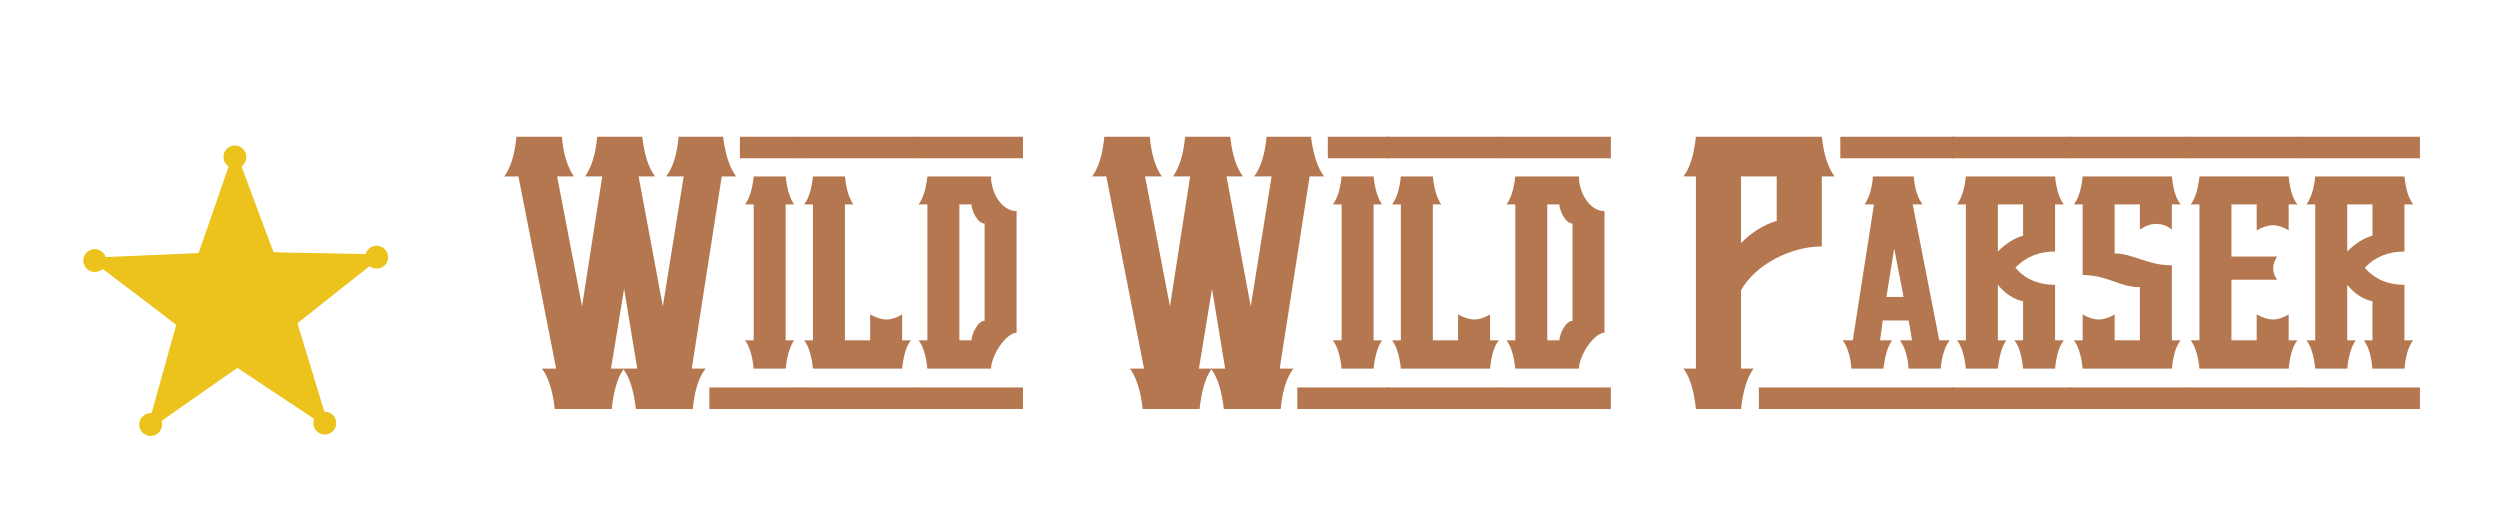 <?xml version="1.0" encoding="UTF-8" standalone="no"?>
<!-- Created with Inkscape (http://www.inkscape.org/) -->

<svg
   width="209.95mm"
   height="43.612mm"
   viewBox="0 0 209.95 43.612"
   version="1.1"
   id="svg5"
   xmlns="http://www.w3.org/2000/svg"
   xmlns:svg="http://www.w3.org/2000/svg">
  <defs
     id="defs2">
    <rect
       x="121.614"
       y="-5.393"
       width="613.206"
       height="155.61"
       id="rect15874" />
    <rect
       x="53.313"
       y="131.82"
       width="721.879"
       height="237.269"
       id="rect2739" />
    <rect
       x="53.313"
       y="131.82"
       width="721.879"
       height="237.269"
       id="rect2739-8" />
  </defs>
  <g
     id="layer1"
     transform="translate(-2.78,-26.306)">
    <g
       aria-label="Wild Wild Parser"
       transform="matrix(0.265,0,0,0.265,30.692,0)"
       id="text2737"
       style="font-size:106.667px;line-height:1.25;white-space:pre;shape-inside:url(#rect2739);fill:#b4774f">
      <path
         d="m 127.979,155.18 c -2.027,-2.667 -3.413,-6.72 -4.16,-12.587 h -14.08 c -0.533,5.867 -1.92,9.92 -3.947,12.587 h 5.547 l -6.613,41.173 -7.68,-41.173 h 5.227 c -2.027,-2.667 -3.413,-6.72 -4.053,-12.587 H 83.926 c -0.533,5.867 -1.92,9.92 -3.84,12.587 h 5.44 l -6.4,41.173 -7.893,-41.173 h 5.333 C 74.646,152.514 73.259,148.46 72.726,142.594 H 58.326 c -0.533,5.867 -1.92,9.92 -3.84,12.587 h 4.48 l 11.947,60.907 h -4.48 c 2.027,2.667 3.413,7.04 4.053,12.8 H 88.513 c 0.64,-5.653 1.813,-9.92 3.733,-12.587 2.027,2.667 3.307,6.933 3.947,12.587 h 18.027 c 0.533,-5.76 1.92,-10.133 4.053,-12.8 h -4.373 l 9.493,-60.907 z m -39.68,60.907 4.16,-25.28 4.16,25.28 z"
         style="font-family:'Vanilla Whale';-inkscape-font-specification:'Vanilla Whale'"
         id="path58062" />
      <path
         d="m 143.659,207.127 v -43.093 h 2.667 c -1.28,-1.813 -2.24,-4.693 -2.667,-8.853 h -10.133 c -0.427,4.16 -1.387,7.04 -2.773,8.853 h 2.773 v 43.093 h -2.773 c 1.387,1.813 2.347,4.8 2.773,8.96 h 10.133 c 0.427,-4.16 1.387,-7.147 2.667,-8.96 z m 4.8,-64.534 h -19.307 v 6.827 h 19.307 z m 0,79.467 h -28.995 v 6.827 h 28.995 z"
         style="font-family:'Vanilla Whale';-inkscape-font-specification:'Vanilla Whale'"
         id="path58064" />
      <path
         d="m 180.566,207.127 v -8.213 c -1.813,1.067 -3.413,1.6 -4.907,1.6 -1.6,0 -3.307,-0.533 -5.227,-1.6 v 8.213 h -8 v -43.093 h 2.667 c -1.28,-1.813 -2.24,-4.693 -2.667,-8.853 h -10.133 c -0.427,4.16 -1.387,7.04 -2.773,8.853 h 2.773 v 43.093 h -2.773 c 1.387,1.813 2.347,4.8 2.773,8.96 h 28.267 c 0.427,-4.16 1.28,-7.147 2.773,-8.96 z m 4.053,-64.534 h -36.693 v 6.827 h 36.693 z m 0,79.467 h -36.693 v 6.827 h 36.693 z"
         style="font-family:'Vanilla Whale';-inkscape-font-specification:'Vanilla Whale'"
         id="path58066" />
      <path
         d="m 216.833,166.167 c -4.693,0 -8.107,-5.76 -8.107,-10.987 h -20.16 c -0.427,4.053 -1.387,6.933 -2.773,8.853 h 2.773 v 43.093 h -2.773 c 1.387,1.813 2.347,4.8 2.773,8.96 h 20.16 c 0.107,-4.053 4.48,-11.093 8.107,-11.413 z m -10.133,34.773 c -2.24,0 -4.16,4.373 -4.16,6.187 h -3.84 v -43.093 h 3.84 c 0,1.92 1.92,6.08 4.16,6.08 z m 12.16,-58.347 h -34.667 v 6.827 h 34.667 z m 0,79.467 h -34.667 v 6.827 h 34.667 z"
         style="font-family:'Vanilla Whale';-inkscape-font-specification:'Vanilla Whale'"
         id="path58068" />
      <path
         d="m 314.291,155.18 c -2.027,-2.667 -3.413,-6.72 -4.16,-12.587 H 296.051 c -0.533,5.867 -1.92,9.92 -3.947,12.587 h 5.547 l -6.613,41.173 -7.68,-41.173 h 5.227 c -2.027,-2.667 -3.413,-6.72 -4.053,-12.587 h -14.293 c -0.533,5.867 -1.92,9.92 -3.84,12.587 h 5.44 l -6.4,41.173 -7.893,-41.173 h 5.333 c -1.92,-2.667 -3.307,-6.72 -3.84,-12.587 H 244.637 c -0.533,5.867 -1.92,9.92 -3.84,12.587 h 4.48 l 11.947,60.907 h -4.48 c 2.027,2.667 3.413,7.04 4.053,12.8 h 18.027 c 0.64,-5.653 1.813,-9.92 3.733,-12.587 2.027,2.667 3.307,6.933 3.947,12.587 h 18.027 c 0.533,-5.76 1.92,-10.133 4.053,-12.8 h -4.373 l 9.493,-60.907 z m -39.68,60.907 4.16,-25.28 4.16,25.28 z"
         style="font-family:'Vanilla Whale';-inkscape-font-specification:'Vanilla Whale'"
         id="path58070" />
      <path
         d="m 329.971,207.127 v -43.093 h 2.667 c -1.28,-1.813 -2.24,-4.693 -2.667,-8.853 h -10.133 c -0.427,4.16 -1.387,7.04 -2.773,8.853 h 2.773 v 43.093 h -2.773 c 1.387,1.813 2.347,4.8 2.773,8.96 h 10.133 c 0.427,-4.16 1.387,-7.147 2.667,-8.96 z m 4.8,-64.534 h -19.307 v 6.827 h 19.307 z m 0,79.467 h -28.975 v 6.827 h 28.975 z"
         style="font-family:'Vanilla Whale';-inkscape-font-specification:'Vanilla Whale'"
         id="path58072" />
      <path
         d="m 366.877,207.127 v -8.213 c -1.813,1.067 -3.413,1.6 -4.907,1.6 -1.6,0 -3.307,-0.533 -5.227,-1.6 v 8.213 h -8 v -43.093 h 2.667 c -1.28,-1.813 -2.24,-4.693 -2.667,-8.853 h -10.133 c -0.427,4.16 -1.387,7.04 -2.773,8.853 h 2.773 v 43.093 h -2.773 c 1.387,1.813 2.347,4.8 2.773,8.96 h 28.267 c 0.427,-4.16 1.28,-7.147 2.773,-8.96 z m 4.053,-64.534 h -36.693 v 6.827 h 36.693 z m 0,79.467 h -36.693 v 6.827 h 36.693 z"
         style="font-family:'Vanilla Whale';-inkscape-font-specification:'Vanilla Whale'"
         id="path58074" />
      <path
         d="m 403.144,166.167 c -4.693,0 -8.107,-5.76 -8.107,-10.987 h -20.16 c -0.427,4.053 -1.387,6.933 -2.773,8.853 h 2.773 v 43.093 h -2.773 c 1.387,1.813 2.347,4.8 2.773,8.96 h 20.16 c 0.107,-4.053 4.48,-11.093 8.107,-11.413 z m -10.133,34.773 c -2.24,0 -4.16,4.373 -4.16,6.187 h -3.84 v -43.093 h 3.84 c 0,1.92 1.92,6.08 4.16,6.08 z m 12.16,-58.347 h -34.667 v 6.827 h 34.667 z m 0,79.467 h -34.667 v 6.827 h 34.667 z"
         style="font-family:'Vanilla Whale';-inkscape-font-specification:'Vanilla Whale'"
         id="path58076" />
      <path
         d="m 476.069,155.18 c -2.027,-2.667 -3.413,-6.72 -4.053,-12.587 H 432.122 c -0.64,5.867 -1.92,9.92 -3.947,12.587 h 3.947 v 60.907 h -3.947 c 2.027,2.667 3.307,6.827 3.947,12.8 h 14.293 c 0.64,-5.973 2.027,-10.133 3.947,-12.8 h -3.947 v -24.853 c 4.587,-8.107 15.68,-13.867 25.6,-13.867 v -22.187 z m -18.347,14.08 c -4.053,1.173 -8.107,3.733 -11.307,7.04 v -21.12 h 11.307 z"
         style="font-family:'Vanilla Whale';-inkscape-font-specification:'Vanilla Whale'"
         id="path58078" />
      <path
         d="m 509.242,207.127 -8.427,-43.093 h 3.093 c -1.387,-1.92 -2.453,-4.8 -2.773,-8.853 h -12.907 c -0.32,4.16 -1.387,7.04 -2.667,8.853 h 2.987 l -6.72,43.093 h -3.2 c 1.387,1.813 2.453,4.8 2.773,8.96 h 10.133 c 0.533,-4.16 1.387,-7.147 2.773,-8.96 h -3.84 l 0.853,-6.293 h 8.213 l 1.067,6.293 h -3.84 c 1.387,1.813 2.453,4.8 2.773,8.96 h 10.133 c 0.427,-4.16 1.387,-7.147 2.88,-8.96 z m -16.747,-13.76 2.453,-15.36 2.987,15.36 z m 21.333,-50.773 h -35.947 v 6.827 h 35.947 z m 0,79.467 h -61.766 v 6.827 h 61.766 z"
         style="font-family:'Vanilla Whale';-inkscape-font-specification:'Vanilla Whale'"
         id="path58080" />
      <path
         d="m 545.935,207.127 v -17.6 c -5.333,0 -9.493,-1.813 -12.587,-5.44 3.307,-3.413 7.467,-5.12 12.587,-5.12 v -14.933 h 2.773 c -1.493,-1.92 -2.347,-4.8 -2.773,-8.853 h -28.267 c -0.427,4.053 -1.387,6.933 -2.773,8.853 h 2.773 v 43.093 h -2.773 c 1.387,1.813 2.347,4.8 2.773,8.96 h 10.133 c 0.427,-4.16 1.387,-7.147 2.667,-8.96 h -2.667 v -17.6 c 2.453,2.987 5.12,4.587 8,5.227 v 12.373 h -2.773 c 1.493,1.813 2.347,4.8 2.773,8.96 h 10.133 c 0.427,-4.16 1.28,-7.147 2.773,-8.96 z m -10.133,-33.173 c -2.88,0.747 -5.76,2.773 -8,5.013 v -14.933 h 8 z m 15.04,-31.36 h -37.547 v 6.827 h 37.547 z m 0,79.467 h -37.547 v 6.827 h 37.547 z"
         style="font-family:'Vanilla Whale';-inkscape-font-specification:'Vanilla Whale'"
         id="path58082" />
      <path
         d="m 582.949,207.127 v -23.787 c -7.893,0 -12.16,-3.733 -18.133,-3.733 v -15.573 h 8 v 8 c 1.707,-1.173 3.413,-1.813 5.227,-1.813 1.813,0 3.52,0.64 4.907,1.813 v -8 h 2.773 c -1.493,-1.813 -2.347,-4.693 -2.773,-8.853 h -28.267 c -0.427,4.16 -1.387,7.04 -2.773,8.853 h 2.773 v 22.4 c 7.893,0 11.627,3.84 18.133,3.84 v 16.853 h -8 v -8.213 c -1.813,1.067 -3.413,1.6 -5.013,1.6 -1.6,0 -3.307,-0.533 -5.12,-1.6 v 8.213 h -2.773 c 1.387,1.813 2.347,4.8 2.773,8.96 h 28.267 c 0.427,-4.16 1.28,-7.147 2.773,-8.96 z m 4.907,-64.534 h -37.547 v 6.827 h 37.547 z m 0,79.467 h -37.547 v 6.827 h 37.547 z"
         style="font-family:'Vanilla Whale';-inkscape-font-specification:'Vanilla Whale'"
         id="path58084" />
      <path
         d="m 619.962,207.127 v -8.213 c -1.813,1.067 -3.413,1.6 -4.907,1.6 -1.6,0 -3.307,-0.533 -5.227,-1.6 v 8.213 h -8 v -19.2 h 14.507 c -0.853,-1.067 -1.28,-2.347 -1.28,-3.627 0,-1.28 0.427,-2.453 1.28,-3.733 h -14.507 v -16.533 h 8 v 8.213 c 1.92,-1.067 3.627,-1.6 5.227,-1.6 1.493,0 3.093,0.533 4.907,1.6 v -8.213 h 2.773 c -1.493,-1.813 -2.347,-4.693 -2.773,-8.853 h -28.267 c -0.427,4.16 -1.387,7.04 -2.773,8.853 h 2.773 v 43.093 h -2.773 c 1.387,1.813 2.347,4.8 2.773,8.96 h 28.267 c 0.427,-4.16 1.28,-7.147 2.773,-8.96 z m 4.48,-64.534 h -37.12 v 6.827 h 37.12 z m 0,79.467 h -37.12 v 6.827 h 37.12 z"
         style="font-family:'Vanilla Whale';-inkscape-font-specification:'Vanilla Whale'"
         id="path58086" />
      <path
         d="m 656.655,207.127 v -17.6 c -5.333,0 -9.493,-1.813 -12.587,-5.44 3.307,-3.413 7.467,-5.12 12.587,-5.12 v -14.933 h 2.773 c -1.493,-1.92 -2.347,-4.8 -2.773,-8.853 h -28.267 c -0.427,4.053 -1.387,6.933 -2.773,8.853 h 2.773 v 43.093 h -2.773 c 1.387,1.813 2.347,4.8 2.773,8.96 h 10.133 c 0.427,-4.16 1.387,-7.147 2.667,-8.96 h -2.667 v -17.6 c 2.453,2.987 5.12,4.587 8,5.227 v 12.373 h -2.773 c 1.493,1.813 2.347,4.8 2.773,8.96 h 10.133 c 0.427,-4.16 1.28,-7.147 2.773,-8.96 z M 646.522,173.954 c -2.88,0.747 -5.76,2.773 -8,5.013 v -14.933 h 8 z m 15.04,-31.36 h -37.547 v 6.827 h 37.547 z m 0,79.467 h -37.547 v 6.827 h 37.547 z"
         style="font-family:'Vanilla Whale';-inkscape-font-specification:'Vanilla Whale'"
         id="path58088" />
    </g>
    <g
       transform="matrix(0.002,0,0,-0.002,9.776,62.923)"
       fill="#000000"
       stroke="none"
       id="g20365"
       style="fill:#ecc21d;fill-opacity:1">
      <path
         d="m 6240,12182 c -227,-59 -383,-291 -350,-521 18,-128 64,-216 156,-300 l 54,-49 -131,-379 c -137,-397 -250,-723 -398,-1150 -49,-142 -130,-375 -179,-518 -433,-1252 -545,-1571 -552,-1579 -8,-8 -464,-28 -2996,-133 l -900,-38 -32,66 c -63,133 -208,238 -361,262 -317,49 -597,-238 -543,-555 60,-351 463,-516 756,-310 34,23 54,32 63,26 95,-63 3072,-2323 3072,-2332 1,-8 -26,-109 -58,-225 -33,-117 -123,-439 -201,-717 -78,-278 -167,-599 -200,-715 -32,-115 -89,-318 -125,-450 -37,-132 -93,-332 -125,-445 -31,-113 -117,-419 -190,-681 l -133,-476 -60,-1 c -203,-6 -381,-147 -443,-351 -19,-62 -18,-195 2,-262 66,-226 297,-376 528,-342 196,28 361,179 406,372 12,50 9,175 -5,241 -5,23 95,95 1585,1133 L 6470,2861 8077,1794 C 8962,1207 9686,726 9687,725 c 1,0 -4,-25 -12,-55 -33,-123 -11,-280 53,-380 73,-115 206,-202 340,-222 287,-45 552,184 552,477 0,250 -200,463 -447,477 -29,2 -53,4 -53,5 0,1 -20,66 -44,145 -24,79 -135,442 -246,808 -111,366 -228,751 -260,855 -32,105 -149,489 -260,855 -111,366 -228,751 -260,855 -46,147 -56,193 -47,201 20,19 2991,2369 3005,2378 8,5 20,2 30,-7 10,-9 48,-30 86,-48 58,-27 83,-33 166,-37 153,-7 264,35 369,140 182,182 185,480 6,667 -234,245 -633,182 -781,-124 l -36,-77 -247,6 c -135,4 -493,11 -796,16 -302,6 -766,15 -1030,20 -264,5 -772,15 -1130,21 -357,6 -653,14 -657,18 -6,5 -142,368 -418,1111 -38,102 -110,295 -160,430 -50,135 -122,328 -160,430 -38,102 -110,295 -160,430 -50,135 -122,328 -160,430 -38,102 -110,295 -160,430 -51,135 -99,266 -108,292 l -16,48 57,56 c 109,109 164,271 139,416 -49,285 -324,463 -602,390 z"
         id="path20363"
         style="fill:#ecc21d;fill-opacity:1" />
    </g>
  </g>
</svg>
